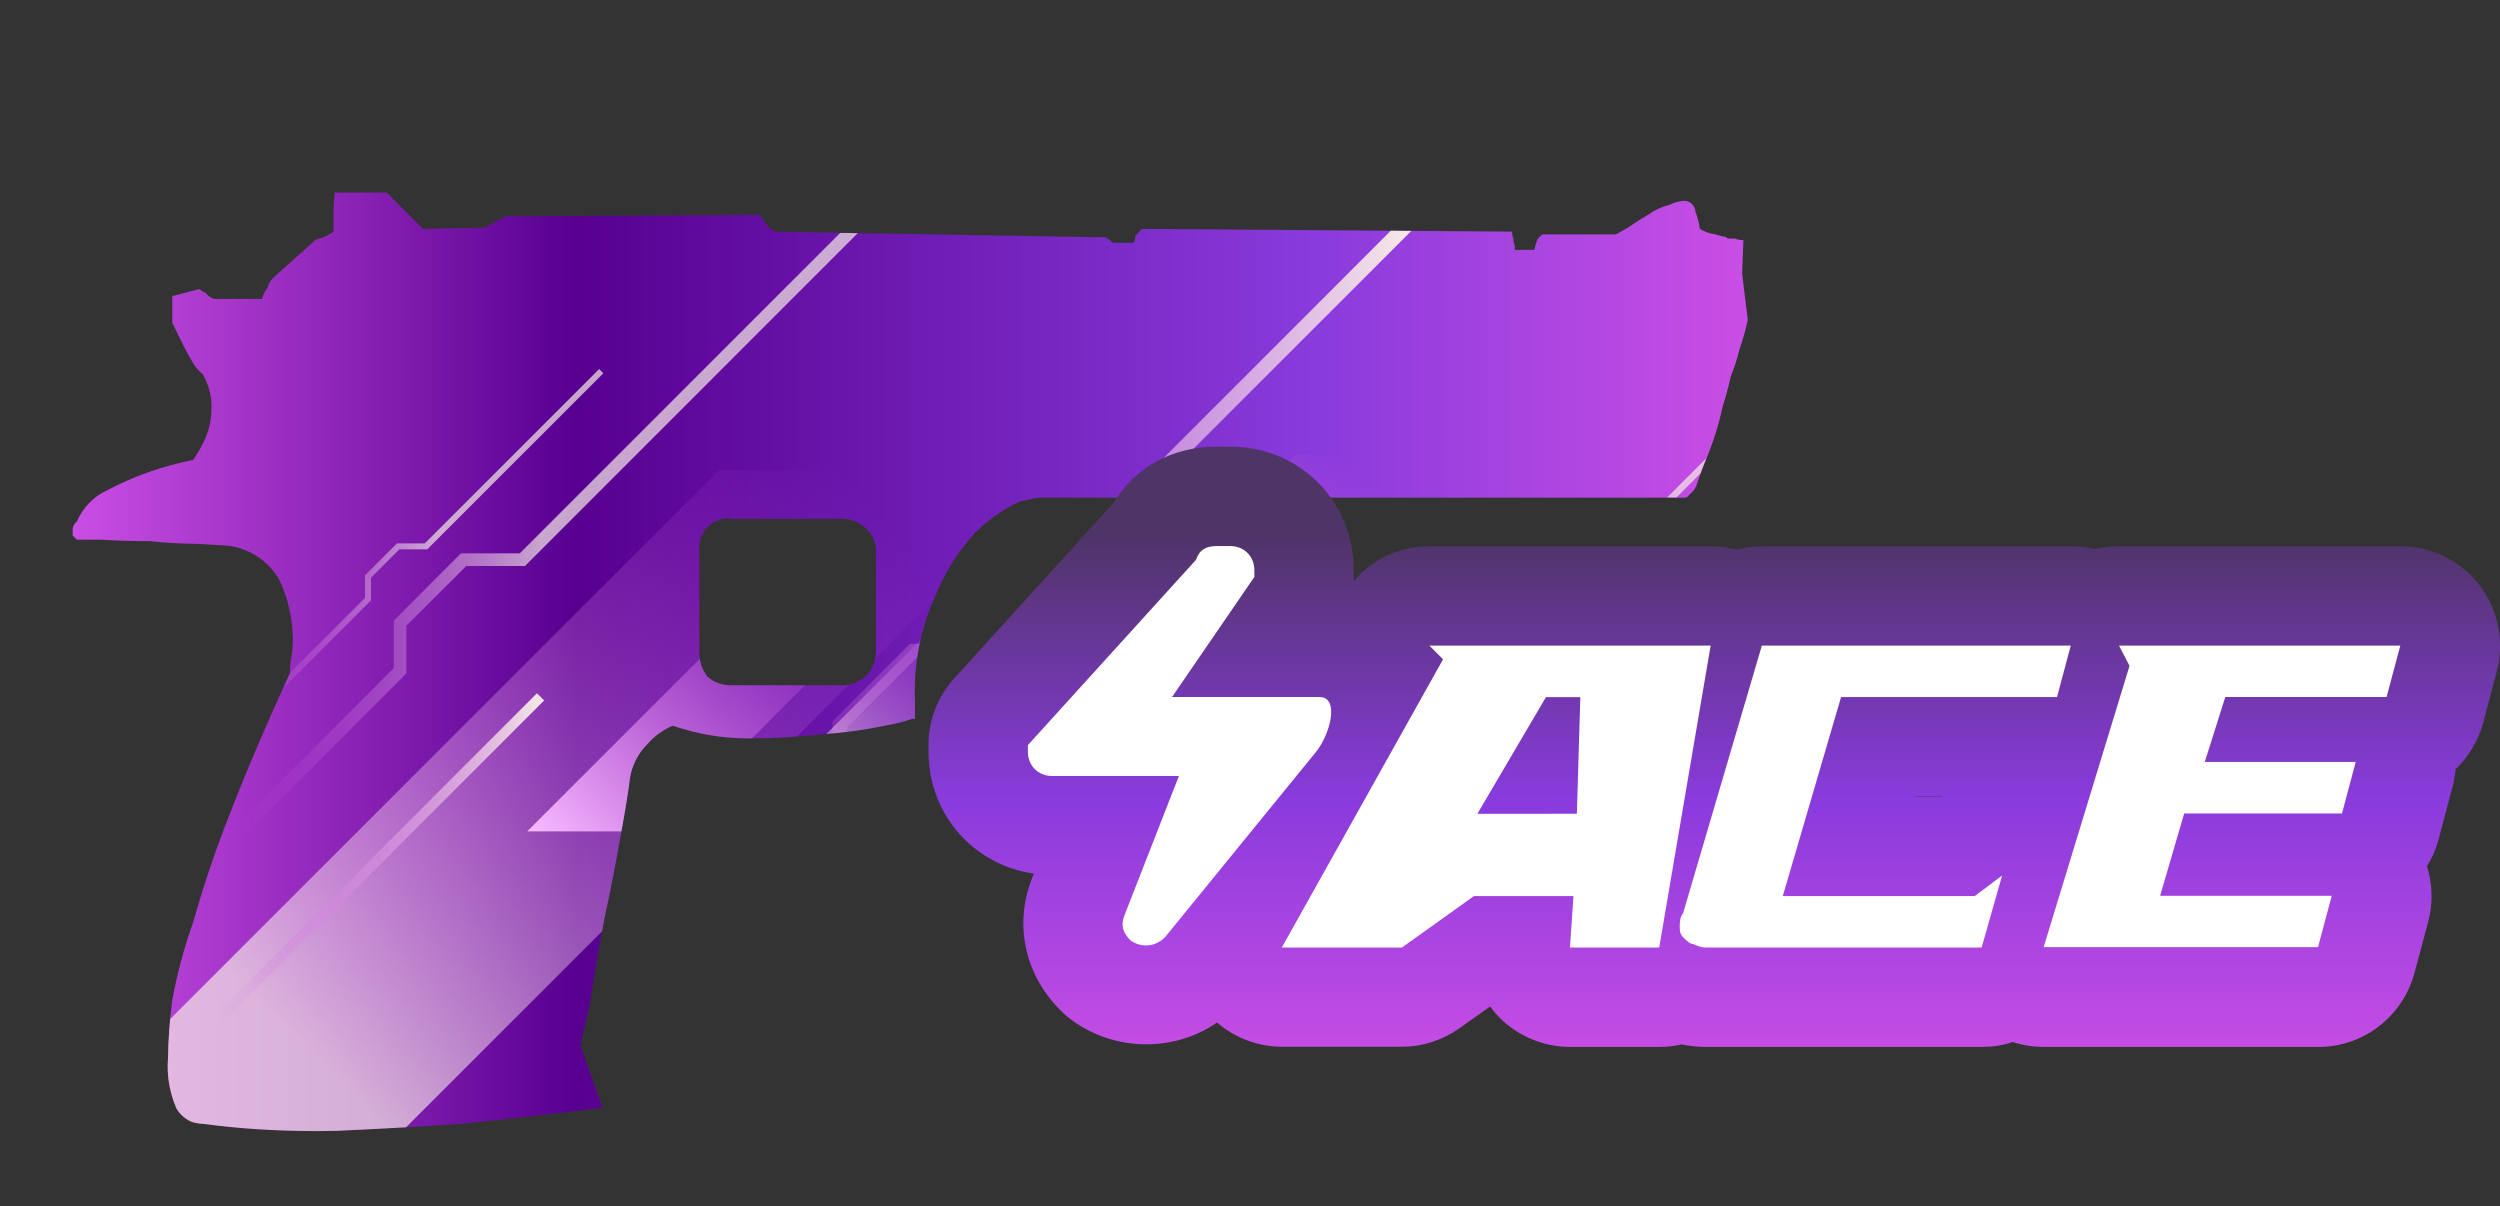 <?xml version="1.0" encoding="utf-8"?>
<!-- Generator: Adobe Illustrator 16.0.0, SVG Export Plug-In . SVG Version: 6.00 Build 0)  -->
<!DOCTYPE svg PUBLIC "-//W3C//DTD SVG 1.1//EN" "http://www.w3.org/Graphics/SVG/1.1/DTD/svg11.dtd">
<svg version="1.1" id="case1" xmlns="http://www.w3.org/2000/svg" xmlns:xlink="http://www.w3.org/1999/xlink" x="0px" y="0px"
	 width="74.625px" height="36px" viewBox="0 0 74.625 36" enable-background="new 0 0 74.625 36" xml:space="preserve">
<rect x="0" y="0" width="74.625" height="36" fill="#333333" stroke="none"/>
<linearGradient id="shape_1_" gradientUnits="userSpaceOnUse" x1="-73.473" y1="-2418.955" x2="-23.469" y2="-2418.955" gradientTransform="matrix(1 0 0 -1 75.64 -2399.201)">
	<stop  offset="0" style="stop-color:#CA4EE5"/>
	<stop  offset="0.301" style="stop-color:#570090"/>
	<stop  offset="0.742" style="stop-color:#893BDC"/>
	<stop  offset="1" style="stop-color:#CA4EE5"/>
</linearGradient>
<path id="shape" fill="url(#shape_1_)" d="M21.122,20.205c-0.158-0.203-0.245-0.452-0.248-0.71v-3.052
	c-0.007-0.063-0.007-0.127,0-0.19c0.052-0.478,0.483-0.824,0.962-0.772v0.005H25.1c0.26-0.008,0.514,0.083,0.711,0.252
	c0.213,0.174,0.336,0.435,0.336,0.71v3.048c-0.013,0.271-0.133,0.527-0.336,0.71c-0.199,0.169-0.451,0.258-0.711,0.25h-3.265
	c-0.01,0-0.021,0-0.028,0C21.556,20.455,21.312,20.366,21.122,20.205 M9.994,5.747C9.971,5.926,9.958,6.108,9.955,6.289v0.628
	C9.859,6.979,9.761,7.035,9.66,7.084C9.574,7.102,9.491,7.13,9.412,7.166l-1.26,1.131C8.07,8.377,8.013,8.479,7.986,8.59
	C7.908,8.688,7.851,8.801,7.818,8.924H6.402c-0.1-0.027-0.188-0.087-0.25-0.168C6.08,8.718,6.01,8.675,5.943,8.629L5.142,8.84v0.792
	c0.278,0.586,0.487,0.991,0.627,1.214c0.078,0.126,0.176,0.239,0.291,0.332c0.092,0.172,0.162,0.355,0.209,0.544
	c0.032,0.139,0.047,0.279,0.043,0.42c0.01,0.378-0.078,0.752-0.252,1.087c-0.086,0.174-0.185,0.342-0.293,0.5
	c-0.904,0.177-1.777,0.486-2.593,0.918c-0.396,0.189-0.709,0.517-0.88,0.922c-0.089,0.067-0.137,0.178-0.125,0.288v0.128
	l0.125,0.125H3.01c0.476,0.027,0.962,0.044,1.466,0.044c0.486,0.052,0.975,0.078,1.463,0.082c0.418,0.027,0.655,0.041,0.711,0.041
	c0.724,0.032,1.375,0.444,1.715,1.084c0.242,0.54,0.369,1.124,0.378,1.715c0.001,0.182-0.013,0.363-0.044,0.543
	c-0.025,0.096-0.038,0.193-0.04,0.294v0.165c-0.728,1.588-1.328,2.995-1.8,4.221c-0.418,1.053-0.781,2.127-1.09,3.219
	c-0.273,0.77-0.484,1.547-0.629,2.352c-0.074,0.563-0.117,1.143-0.125,1.717c-0.041,0.518,0.045,1.021,0.252,1.5
	c0.108,0.188,0.287,0.344,0.5,0.415c0.096,0.022,0.194,0.043,0.293,0.045c1.08,0.144,2.168,0.21,3.256,0.215h0.242
	c0.159-0.001,0.318-0.003,0.478-0.006c1.368-0.063,2.638-0.132,3.807-0.216c1.366-0.146,2.704-0.294,4.017-0.46h0.129l-0.668-1.886
	c0.029-0.105,0.123-0.523,0.293-1.256c0.109-0.752,0.25-1.568,0.418-2.465c0.193-0.893,0.359-1.742,0.498-2.551
	c0.143-0.779,0.224-1.295,0.255-1.547c0.036-0.441,0.229-0.855,0.542-1.167c0.207-0.237,0.465-0.424,0.754-0.547
	c0.699,0.241,1.434,0.37,2.175,0.379c0.769,0.004,1.537-0.037,2.3-0.123c0.619-0.042,1.233-0.126,1.842-0.253
	c0.283-0.046,0.563-0.115,0.834-0.207h0.08v-0.46c-0.055-1.121,0.16-2.239,0.629-3.259c0.279-0.678,0.677-1.301,1.172-1.841
	c0.379-0.376,0.817-0.686,1.302-0.918c0.362-0.082,0.557-0.123,0.586-0.123h19.293c0.054,0,0.104-0.034,0.125-0.086
	c0.088-0.064,0.16-0.149,0.209-0.25c0.058-0.167,0.146-0.431,0.293-0.794c0.216-0.513,0.384-1.045,0.5-1.588
	c0.082-0.251,0.166-0.557,0.248-0.92c0.108-0.255,0.192-0.521,0.254-0.794c0.104-0.287,0.187-0.579,0.248-0.877l-0.168-1.381
	l0.039-1c-0.084,0.006-0.17-0.009-0.25-0.041V7.12h-0.179c-0.057,0-0.081-0.016-0.081-0.041c-0.109-0.021-0.228-0.05-0.334-0.087
	c-0.16-0.016-0.318-0.072-0.46-0.164c-0.02-0.172-0.063-0.34-0.127-0.501c-0.01-0.181-0.147-0.325-0.332-0.334
	c-0.155,0.012-0.313,0.055-0.461,0.126c-0.229,0.056-0.438,0.156-0.625,0.294c-0.202,0.114-0.396,0.24-0.588,0.376
	c-0.192,0.106-0.315,0.182-0.379,0.207H46.05c-0.065,0.042-0.127,0.1-0.168,0.168c-0.03,0.096-0.063,0.194-0.08,0.294h-0.586V7.334
	c-0.026-0.065-0.043-0.137-0.041-0.209c-0.026-0.067-0.043-0.138-0.041-0.211L34.088,6.833c-0.055,0.057-0.11,0.111-0.164,0.166
	c-0.03,0.035-0.045,0.08-0.043,0.126c-0.004,0.044-0.021,0.086-0.043,0.123h-0.543c-0.065,0.009-0.133-0.023-0.166-0.082
	l-0.125-0.082L23.17,6.917c-0.116-0.04-0.217-0.113-0.291-0.211c-0.058-0.083-0.126-0.177-0.21-0.29l-7.574,0.04l-0.627,0.336
	l-1.839,0.041l-1.087-1.086H9.994z"/>
<g>
	<defs>
		<path id="SVGID_1_" d="M21.122,20.205c-0.158-0.203-0.245-0.452-0.248-0.71v-3.052c-0.007-0.063-0.007-0.127,0-0.19
			c0.052-0.478,0.483-0.824,0.962-0.772v0.005H25.1c0.26-0.008,0.514,0.083,0.711,0.252c0.213,0.174,0.336,0.435,0.336,0.71v3.048
			c-0.013,0.271-0.133,0.527-0.336,0.71c-0.199,0.169-0.451,0.258-0.711,0.25h-3.265c-0.01,0-0.021,0-0.028,0
			C21.556,20.455,21.312,20.366,21.122,20.205 M9.994,5.747C9.971,5.926,9.958,6.108,9.955,6.289v0.628
			C9.859,6.979,9.761,7.035,9.66,7.084C9.574,7.102,9.491,7.13,9.412,7.166l-1.26,1.131C8.07,8.377,8.013,8.479,7.986,8.59
			C7.908,8.688,7.851,8.801,7.818,8.924H6.402c-0.1-0.027-0.188-0.087-0.25-0.168C6.08,8.718,6.01,8.675,5.943,8.629L5.142,8.84
			v0.792c0.278,0.586,0.487,0.991,0.627,1.214c0.078,0.126,0.176,0.239,0.291,0.332c0.092,0.172,0.162,0.355,0.209,0.544
			c0.032,0.139,0.047,0.279,0.043,0.42c0.01,0.378-0.078,0.752-0.252,1.087c-0.086,0.174-0.185,0.342-0.293,0.5
			c-0.904,0.177-1.777,0.486-2.593,0.918c-0.396,0.189-0.709,0.517-0.88,0.922c-0.089,0.067-0.137,0.178-0.125,0.288v0.128
			l0.125,0.125H3.01c0.476,0.027,0.962,0.044,1.466,0.044c0.486,0.052,0.975,0.078,1.463,0.082c0.418,0.027,0.655,0.041,0.711,0.041
			c0.724,0.032,1.375,0.444,1.715,1.084c0.242,0.54,0.369,1.124,0.378,1.715c0.001,0.182-0.013,0.363-0.044,0.543
			c-0.025,0.096-0.038,0.193-0.04,0.294v0.165c-0.728,1.588-1.328,2.995-1.8,4.221c-0.418,1.053-0.781,2.127-1.09,3.219
			c-0.273,0.77-0.484,1.547-0.629,2.352c-0.074,0.563-0.117,1.143-0.125,1.717c-0.041,0.518,0.045,1.021,0.252,1.5
			c0.108,0.188,0.287,0.344,0.5,0.415c0.096,0.022,0.194,0.043,0.293,0.045c1.08,0.144,2.168,0.21,3.256,0.215h0.242
			c0.159-0.001,0.318-0.003,0.478-0.006c1.368-0.063,2.638-0.132,3.807-0.216c1.366-0.146,2.704-0.294,4.017-0.46h0.129
			l-0.668-1.886c0.029-0.105,0.123-0.523,0.293-1.256c0.109-0.752,0.25-1.568,0.418-2.465c0.193-0.893,0.359-1.742,0.498-2.551
			c0.143-0.779,0.224-1.295,0.255-1.547c0.036-0.441,0.229-0.855,0.542-1.167c0.207-0.237,0.465-0.424,0.754-0.547
			c0.699,0.241,1.434,0.37,2.175,0.379c0.769,0.004,1.537-0.037,2.3-0.123c0.619-0.042,1.233-0.126,1.842-0.253
			c0.283-0.046,0.563-0.115,0.834-0.207h0.08v-0.46c-0.055-1.121,0.16-2.239,0.629-3.259c0.279-0.678,0.677-1.301,1.172-1.841
			c0.379-0.376,0.817-0.686,1.302-0.918c0.362-0.082,0.557-0.123,0.586-0.123h19.293c0.054,0,0.104-0.034,0.125-0.086
			c0.088-0.064,0.16-0.149,0.209-0.25c0.058-0.167,0.146-0.431,0.293-0.794c0.216-0.513,0.384-1.045,0.5-1.588
			c0.082-0.251,0.166-0.557,0.248-0.92c0.108-0.255,0.192-0.521,0.254-0.794c0.104-0.287,0.187-0.579,0.248-0.877l-0.168-1.381
			l0.039-1c-0.084,0.006-0.17-0.009-0.25-0.041V7.12h-0.179c-0.057,0-0.081-0.016-0.081-0.041c-0.109-0.021-0.228-0.05-0.334-0.087
			c-0.16-0.016-0.318-0.072-0.46-0.164c-0.02-0.172-0.063-0.34-0.127-0.501c-0.01-0.181-0.147-0.325-0.332-0.334
			c-0.155,0.012-0.313,0.055-0.461,0.126c-0.229,0.056-0.438,0.156-0.625,0.294c-0.202,0.114-0.396,0.24-0.588,0.376
			c-0.192,0.106-0.315,0.182-0.379,0.207H46.05c-0.065,0.042-0.127,0.1-0.168,0.168c-0.03,0.096-0.063,0.194-0.08,0.294h-0.586
			V7.334c-0.026-0.065-0.043-0.137-0.041-0.209c-0.026-0.067-0.043-0.138-0.041-0.211L34.088,6.833
			c-0.055,0.057-0.11,0.111-0.164,0.166c-0.03,0.035-0.045,0.08-0.043,0.126c-0.004,0.044-0.021,0.086-0.043,0.123h-0.543
			c-0.065,0.009-0.133-0.023-0.166-0.082l-0.125-0.082L23.17,6.917c-0.116-0.04-0.217-0.113-0.291-0.211
			c-0.058-0.083-0.126-0.177-0.21-0.29l-7.574,0.04l-0.627,0.336l-1.839,0.041l-1.087-1.086H9.994z"/>
	</defs>
	<clipPath id="SVGID_2_">
		<use xlink:href="#SVGID_1_"  overflow="visible"/>
	</clipPath>
	<g clip-path="url(#SVGID_2_)">
		<g opacity="0.7">
			
				<linearGradient id="SVGID_3_" gradientUnits="userSpaceOnUse" x1="-554.233" y1="180.805" x2="-534.631" y2="180.805" gradientTransform="matrix(1 0 0 1 561.38 -165.621)">
				<stop  offset="0" style="stop-color:#CA4EE5;stop-opacity:0"/>
				<stop  offset="0.462" style="stop-color:#F6EBE6"/>
			</linearGradient>
			<polygon fill="url(#SVGID_3_)" points="7.413,24.818 7.147,24.552 11.753,19.943 11.753,18.525 13.759,16.517 15.516,16.517 
				26.484,5.548 26.749,5.814 15.671,16.895 13.917,16.895 12.13,18.679 12.13,20.102 			"/>
		</g>
		<g opacity="0.7">
			
				<linearGradient id="SVGID_4_" gradientUnits="userSpaceOnUse" x1="-517.118" y1="180.928" x2="-506.925" y2="180.928" gradientTransform="matrix(1 0 0 1 561.38 -165.621)">
				<stop  offset="0" style="stop-color:#CA4EE5;stop-opacity:0"/>
				<stop  offset="0.575" style="stop-color:#F6EBE6"/>
			</linearGradient>
			<polygon fill="url(#SVGID_4_)" points="44.4,20.316 44.262,20.176 46.658,17.781 46.658,17.044 47.701,15.999 48.613,15.999 
				54.316,10.297 54.455,10.435 48.695,16.195 47.781,16.195 46.854,17.123 46.854,17.861 			"/>
		</g>
		<g>
			
				<linearGradient id="SVGID_5_" gradientUnits="userSpaceOnUse" x1="-541.842" y1="183.298" x2="-519.233" y2="183.298" gradientTransform="matrix(1 0 0 1 561.38 -165.621)">
				<stop  offset="0" style="stop-color:#CA4EE5;stop-opacity:0"/>
				<stop  offset="1" style="stop-color:#F6EBE6"/>
			</linearGradient>
			<polygon fill="url(#SVGID_5_)" points="19.843,28.789 19.538,28.482 24.851,23.168 24.851,21.531 27.165,19.218 29.188,19.218 
				41.838,6.564 42.146,6.874 29.37,19.65 27.346,19.65 25.285,21.711 25.285,23.35 			"/>
		</g>
		<g opacity="0.7">
			
				<linearGradient id="SVGID_6_" gradientUnits="userSpaceOnUse" x1="-554.635" y1="182.19" x2="-543.37" y2="182.19" gradientTransform="matrix(1 0 0 1 561.38 -165.621)">
				<stop  offset="0" style="stop-color:#CA4EE5;stop-opacity:0"/>
				<stop  offset="0.559" style="stop-color:#F6EBE6"/>
			</linearGradient>
			<polygon fill="url(#SVGID_6_)" points="6.871,22.123 6.745,21.996 10.895,17.847 10.895,17.173 11.847,16.221 12.679,16.221 
				17.884,11.016 18.01,11.142 12.753,16.398 11.92,16.398 11.073,17.247 11.073,17.921 			"/>
		</g>
		<g>
			
				<linearGradient id="SVGID_7_" gradientUnits="userSpaceOnUse" x1="-576.3" y1="185.792" x2="-565.035" y2="185.792" gradientTransform="matrix(1 0 0 1 561.38 -165.621)">
				<stop  offset="0" style="stop-color:#CA4EE5;stop-opacity:0"/>
				<stop  offset="1" style="stop-color:#F6EBE6"/>
			</linearGradient>
			<polygon fill="url(#SVGID_7_)" points="-14.794,25.725 -14.92,25.598 -10.771,21.447 -10.771,20.775 -9.818,19.822 
				-8.986,19.822 -3.781,14.617 -3.655,14.742 -8.912,20.001 -9.745,20.001 -10.592,20.849 -10.592,21.523 			"/>
		</g>
		
			<linearGradient id="SVGID_8_" gradientUnits="userSpaceOnUse" x1="-563.224" y1="182.087" x2="-576.623" y2="195.486" gradientTransform="matrix(1 0 0 1 561.38 -165.621)">
			<stop  offset="0" style="stop-color:#CA4EE5;stop-opacity:0"/>
			<stop  offset="1" style="stop-color:#F6EBE6"/>
		</linearGradient>
		<polygon fill="url(#SVGID_8_)" points="-2.78,15.359 -16.478,29.059 -12.398,29.059 1.286,15.375 		"/>
		
			<linearGradient id="SVGID_9_" gradientUnits="userSpaceOnUse" x1="-559.031" y1="182.087" x2="-573.7" y2="196.756" gradientTransform="matrix(1 0 0 1 561.38 -165.621)">
			<stop  offset="0" style="stop-color:#CA4EE5;stop-opacity:0"/>
			<stop  offset="1" style="stop-color:#F6EBE6"/>
		</linearGradient>
		<polygon fill="url(#SVGID_9_)" points="-0.623,15.906 -14.321,29.604 -7.259,29.604 6.425,15.921 		"/>
		
			<linearGradient id="SVGID_10_" gradientUnits="userSpaceOnUse" x1="-535.593" y1="180.469" x2="-556.934" y2="201.81" gradientTransform="matrix(1 0 0 1 561.38 -165.621)">
			<stop  offset="0" style="stop-color:#CA4EE5;stop-opacity:0"/>
			<stop  offset="0.774" style="stop-color:#F6EBE6"/>
		</linearGradient>
		<polygon opacity="0.7" fill="url(#SVGID_10_)" enable-background="new    " points="21.463,14.033 1.535,33.961 11.81,33.961 
			31.718,14.055 		"/>
		
			<linearGradient id="SVGID_11_" gradientUnits="userSpaceOnUse" x1="-531.401" y1="184.186" x2="-539.572" y2="192.357" gradientTransform="matrix(1 0 0 1 561.38 -165.621)">
			<stop  offset="0" style="stop-color:#CA4EE5;stop-opacity:0"/>
			<stop  offset="0.672" style="stop-color:#F6EBE6"/>
		</linearGradient>
		<polygon opacity="0.7" fill="url(#SVGID_11_)" enable-background="new    " points="28.323,18.253 20.693,25.883 24.626,25.883 
			32.25,18.261 		"/>
		
			<linearGradient id="SVGID_12_" gradientUnits="userSpaceOnUse" x1="-521.045" y1="179.496" x2="-529.218" y2="187.668" gradientTransform="matrix(1 0 0 1 561.38 -165.621)">
			<stop  offset="0" style="stop-color:#CA4EE5;stop-opacity:0"/>
			<stop  offset="0.769" style="stop-color:#F6B8FF"/>
		</linearGradient>
		<polygon fill="url(#SVGID_12_)" points="38.678,13.564 31.046,21.195 34.981,21.195 42.604,13.572 		"/>
		
			<linearGradient id="SVGID_13_" gradientUnits="userSpaceOnUse" x1="-536.359" y1="183.12" x2="-544.53" y2="191.292" gradientTransform="matrix(1 0 0 1 561.38 -165.621)">
			<stop  offset="0" style="stop-color:#CA4EE5;stop-opacity:0"/>
			<stop  offset="1" style="stop-color:#F6B8FF"/>
		</linearGradient>
		<polygon fill="url(#SVGID_13_)" points="23.365,17.188 15.735,24.818 19.668,24.818 27.291,17.195 		"/>
		<g>
			
				<linearGradient id="SVGID_14_" gradientUnits="userSpaceOnUse" x1="-554.892" y1="191.192" x2="-545.137" y2="191.192" gradientTransform="matrix(1 0 0 1 561.38 -165.621)">
				<stop  offset="0" style="stop-color:#CA4EE5;stop-opacity:0"/>
				<stop  offset="1" style="stop-color:#F6EBE6"/>
			</linearGradient>
			<polygon fill="url(#SVGID_14_)" points="6.703,30.449 6.488,30.236 16.028,20.693 16.243,20.908 			"/>
		</g>
	</g>
</g>
<linearGradient id="shape2_2_" gradientUnits="userSpaceOnUse" x1="51.171" y1="16" x2="51.171" y2="32">
	<stop  offset="0" style="stop-color:#4F3468"/>
	<stop  offset="0.489" style="stop-color:#893BDC"/>
	<stop  offset="1" style="stop-color:#CA4EE5"/>
</linearGradient>
<path id="shape2_1_" fill="url(#shape2_2_)" d="M61.001,31.251c-0.313,0-0.625-0.05-0.922-0.147c-0.3,0.104-0.608,0.147-0.922,0.147
	h-8.193c-0.187,0-0.44-0.009-0.771-0.075c-0.217,0.051-0.438,0.075-0.664,0.075h-2.663c-0.816,0-1.604-0.342-2.166-0.937
	c-0.078-0.086-0.15-0.174-0.22-0.271l-0.91,0.646c-0.504,0.357-1.1,0.556-1.725,0.556h-3.584c-0.717,0-1.403-0.269-1.934-0.722
	c-0.617,0.427-1.353,0.65-2.115,0.65c-0.75,0-1.479-0.222-2.104-0.642c-0.164-0.11-0.315-0.233-0.452-0.37
	c-1.021-1.021-1.363-2.423-0.92-3.753l0.044-0.128l0.08-0.203c-1.801-0.254-3.145-1.768-3.145-3.646V22.24
	c0-0.741,0.274-1.45,0.773-1.996l4.748-5.232c0.646-1.069,1.762-1.679,3.079-1.679h0.41c2.065,0,3.683,1.618,3.683,3.684
	c0,0,0,0.289-0.002,0.331c0.555-0.653,1.37-1.044,2.26-1.044h8.397c0.261,0,0.519,0.034,0.769,0.101
	c0.25-0.067,0.508-0.101,0.771-0.101h9.217c0.244,0,0.482,0.029,0.72,0.087c0.231-0.058,0.479-0.087,0.719-0.087h8.396
	c0.916,0,1.798,0.433,2.354,1.159c0.563,0.726,0.753,1.689,0.521,2.573l-0.404,1.532c-0.146,0.541-0.438,1.02-0.826,1.395
	c-0.02,0.188-0.047,0.372-0.1,0.555l-0.408,1.537c-0.072,0.282-0.189,0.551-0.348,0.799c0.168,0.532,0.188,1.109,0.039,1.656
	l-0.412,1.539c-0.353,1.296-1.521,2.202-2.865,2.202H61.001z M57.962,23.782l0.019-0.009h-0.799l-0.002,0.009H57.962z"/>
<path id="ACE" fill="#FFFFFF" d="M35.19,23.163H31.4c-0.409,0-0.717-0.308-0.717-0.718c0-0.104,0-0.104,0-0.204l5.018-5.531
	c0.103-0.307,0.31-0.41,0.615-0.41h0.41c0.409,0,0.717,0.308,0.717,0.717c0,0.102,0,0.205,0,0.205l-2.458,3.584h4.402
	c0.616,0,0.312,1.127-0.104,1.639l-4.507,5.531c-0.311,0.308-0.717,0.308-1.021,0.104c-0.205-0.206-0.311-0.41-0.205-0.719
	L35.19,23.163L35.19,23.163L35.19,23.163z M42.667,19.271l0.408,0.41l-4.813,8.603h3.586l2.149-1.536h2.971l-0.104,1.536h2.664
	l1.535-9.013H42.667L42.667,19.271z M47.173,20.809l-0.104,3.482H44.1l2.047-3.482H47.173L47.173,20.809z M50.964,28.284h8.188
	l0.611-2.15l-0.818,0.614h-5.729l1.74-5.941h6.446l0.41-1.535h-9.221L50.24,27.26c-0.1,0.104-0.1,0.309-0.1,0.409
	c0,0.103,0,0.205,0.104,0.31c0.102,0.104,0.205,0.203,0.307,0.203C50.757,28.284,50.859,28.284,50.964,28.284L50.964,28.284
	L50.964,28.284z M63.253,19.271l0.313,0.605l-2.563,8.396h8.19l0.41-1.533H64.48l0.718-2.458h4.711l0.409-1.537h-4.506l0.613-1.938
	h4.814l0.41-1.535H63.253L63.253,19.271z"/>
</svg>

